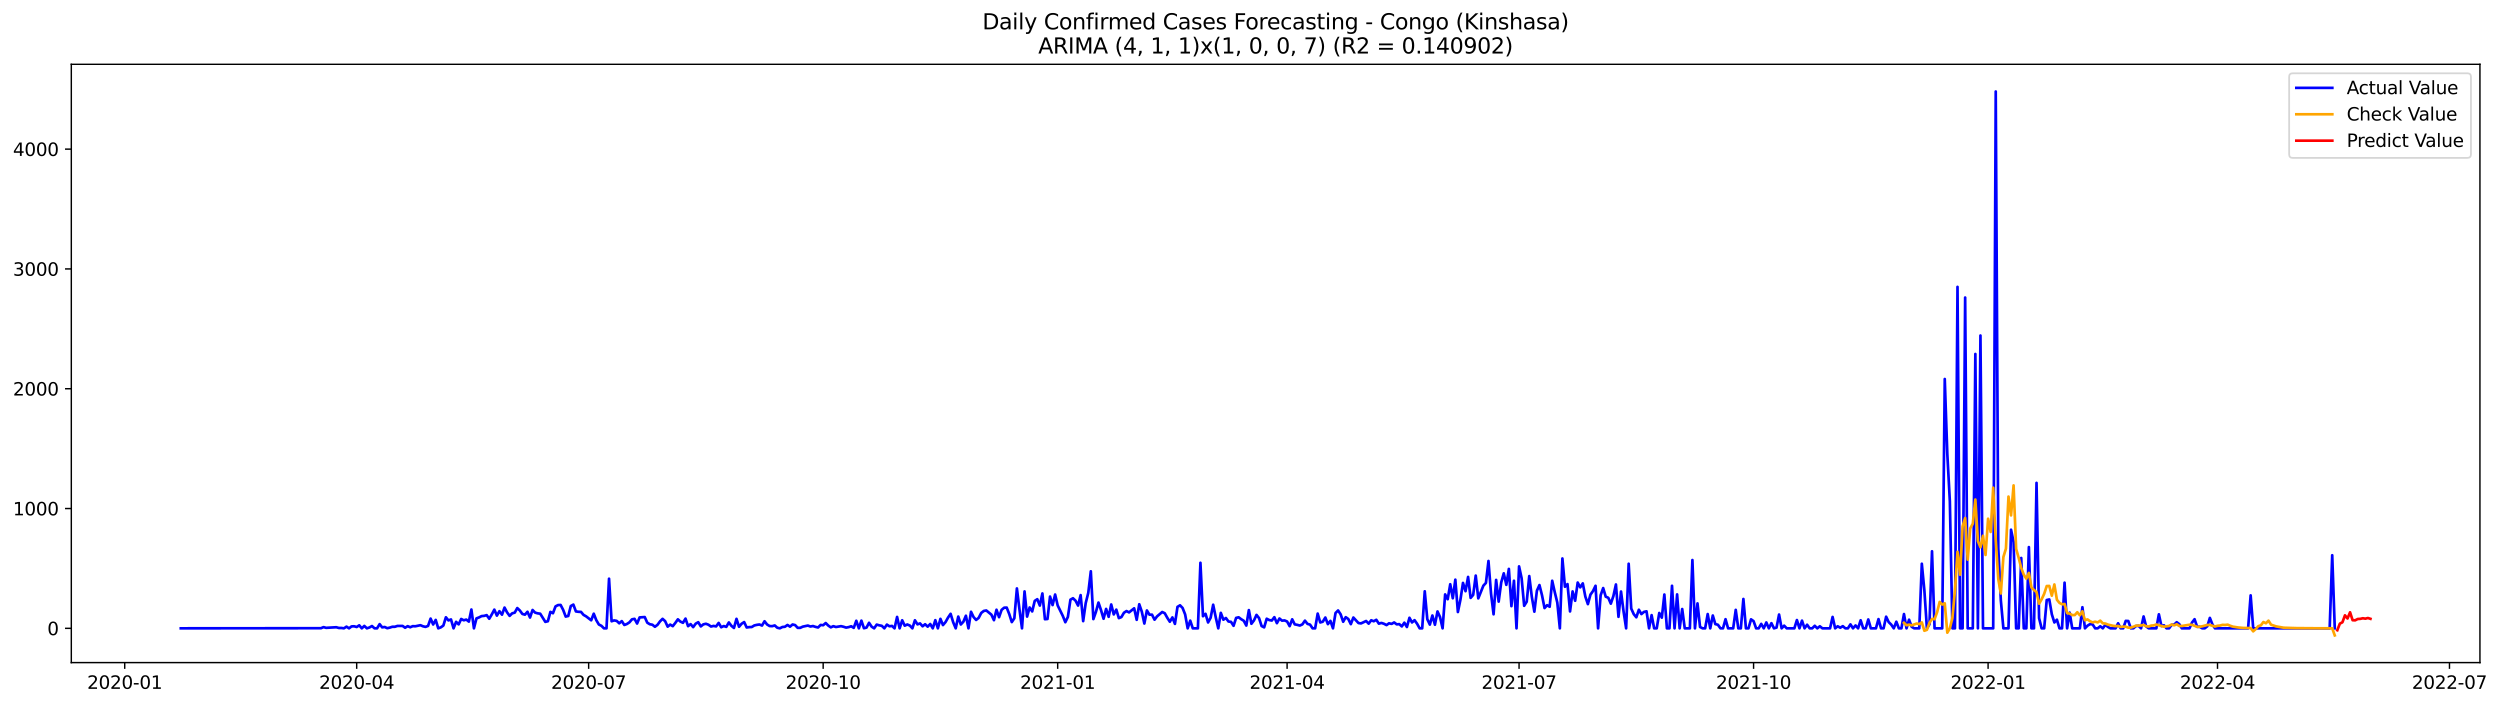 <?xml version="1.0" encoding="utf-8" standalone="no"?>
<!DOCTYPE svg PUBLIC "-//W3C//DTD SVG 1.1//EN"
  "http://www.w3.org/Graphics/SVG/1.1/DTD/svg11.dtd">
<svg xmlns:xlink="http://www.w3.org/1999/xlink" width="1390.005pt" height="392.274pt" viewBox="0 0 1390.005 392.274" xmlns="http://www.w3.org/2000/svg" version="1.1">
 <defs>
  <style type="text/css">*{stroke-linejoin: round; stroke-linecap: butt}</style>
 </defs>
 <g id="figure_1">
  <g id="patch_1">
   <path d="M 0 392.274 
L 1390.005 392.274 
L 1390.005 0 
L 0 0 
z
" style="fill: #ffffff"/>
  </g>
  <g id="axes_1">
   <g id="patch_2">
    <path d="M 39.65 368.396 
L 1378.85 368.396 
L 1378.85 35.755 
L 39.65 35.755 
z
" style="fill: #ffffff"/>
   </g>
   <g id="matplotlib.axis_1">
    <g id="xtick_1">
     <g id="line2d_1">
      <defs>
       <path id="m634189ff96" d="M 0 0 
L 0 3.5 
" style="stroke: #000000; stroke-width: 0.8"/>
      </defs>
      <g>
       <use xlink:href="#m634189ff96" x="69.342" y="368.396" style="stroke: #000000; stroke-width: 0.8"/>
      </g>
     </g>
     <g id="text_1">
      <!-- 2020-01 -->
      <g transform="translate(48.451 382.994)scale(0.1 -0.1)">
       <defs>
        <path id="DejaVuSans-32" d="M 1228 531 
L 3431 531 
L 3431 0 
L 469 0 
L 469 531 
Q 828 903 1448 1529 
Q 2069 2156 2228 2338 
Q 2531 2678 2651 2914 
Q 2772 3150 2772 3378 
Q 2772 3750 2511 3984 
Q 2250 4219 1831 4219 
Q 1534 4219 1204 4116 
Q 875 4013 500 3803 
L 500 4441 
Q 881 4594 1212 4672 
Q 1544 4750 1819 4750 
Q 2544 4750 2975 4387 
Q 3406 4025 3406 3419 
Q 3406 3131 3298 2873 
Q 3191 2616 2906 2266 
Q 2828 2175 2409 1742 
Q 1991 1309 1228 531 
z
" transform="scale(0.016)"/>
        <path id="DejaVuSans-30" d="M 2034 4250 
Q 1547 4250 1301 3770 
Q 1056 3291 1056 2328 
Q 1056 1369 1301 889 
Q 1547 409 2034 409 
Q 2525 409 2770 889 
Q 3016 1369 3016 2328 
Q 3016 3291 2770 3770 
Q 2525 4250 2034 4250 
z
M 2034 4750 
Q 2819 4750 3233 4129 
Q 3647 3509 3647 2328 
Q 3647 1150 3233 529 
Q 2819 -91 2034 -91 
Q 1250 -91 836 529 
Q 422 1150 422 2328 
Q 422 3509 836 4129 
Q 1250 4750 2034 4750 
z
" transform="scale(0.016)"/>
        <path id="DejaVuSans-2d" d="M 313 2009 
L 1997 2009 
L 1997 1497 
L 313 1497 
L 313 2009 
z
" transform="scale(0.016)"/>
        <path id="DejaVuSans-31" d="M 794 531 
L 1825 531 
L 1825 4091 
L 703 3866 
L 703 4441 
L 1819 4666 
L 2450 4666 
L 2450 531 
L 3481 531 
L 3481 0 
L 794 0 
L 794 531 
z
" transform="scale(0.016)"/>
       </defs>
       <use xlink:href="#DejaVuSans-32"/>
       <use xlink:href="#DejaVuSans-30" x="63.623"/>
       <use xlink:href="#DejaVuSans-32" x="127.246"/>
       <use xlink:href="#DejaVuSans-30" x="190.869"/>
       <use xlink:href="#DejaVuSans-2d" x="254.492"/>
       <use xlink:href="#DejaVuSans-30" x="290.576"/>
       <use xlink:href="#DejaVuSans-31" x="354.199"/>
      </g>
     </g>
    </g>
    <g id="xtick_2">
     <g id="line2d_2">
      <g>
       <use xlink:href="#m634189ff96" x="198.316" y="368.396" style="stroke: #000000; stroke-width: 0.8"/>
      </g>
     </g>
     <g id="text_2">
      <!-- 2020-04 -->
      <g transform="translate(177.425 382.994)scale(0.1 -0.1)">
       <defs>
        <path id="DejaVuSans-34" d="M 2419 4116 
L 825 1625 
L 2419 1625 
L 2419 4116 
z
M 2253 4666 
L 3047 4666 
L 3047 1625 
L 3713 1625 
L 3713 1100 
L 3047 1100 
L 3047 0 
L 2419 0 
L 2419 1100 
L 313 1100 
L 313 1709 
L 2253 4666 
z
" transform="scale(0.016)"/>
       </defs>
       <use xlink:href="#DejaVuSans-32"/>
       <use xlink:href="#DejaVuSans-30" x="63.623"/>
       <use xlink:href="#DejaVuSans-32" x="127.246"/>
       <use xlink:href="#DejaVuSans-30" x="190.869"/>
       <use xlink:href="#DejaVuSans-2d" x="254.492"/>
       <use xlink:href="#DejaVuSans-30" x="290.576"/>
       <use xlink:href="#DejaVuSans-34" x="354.199"/>
      </g>
     </g>
    </g>
    <g id="xtick_3">
     <g id="line2d_3">
      <g>
       <use xlink:href="#m634189ff96" x="327.29" y="368.396" style="stroke: #000000; stroke-width: 0.8"/>
      </g>
     </g>
     <g id="text_3">
      <!-- 2020-07 -->
      <g transform="translate(306.398 382.994)scale(0.1 -0.1)">
       <defs>
        <path id="DejaVuSans-37" d="M 525 4666 
L 3525 4666 
L 3525 4397 
L 1831 0 
L 1172 0 
L 2766 4134 
L 525 4134 
L 525 4666 
z
" transform="scale(0.016)"/>
       </defs>
       <use xlink:href="#DejaVuSans-32"/>
       <use xlink:href="#DejaVuSans-30" x="63.623"/>
       <use xlink:href="#DejaVuSans-32" x="127.246"/>
       <use xlink:href="#DejaVuSans-30" x="190.869"/>
       <use xlink:href="#DejaVuSans-2d" x="254.492"/>
       <use xlink:href="#DejaVuSans-30" x="290.576"/>
       <use xlink:href="#DejaVuSans-37" x="354.199"/>
      </g>
     </g>
    </g>
    <g id="xtick_4">
     <g id="line2d_4">
      <g>
       <use xlink:href="#m634189ff96" x="457.681" y="368.396" style="stroke: #000000; stroke-width: 0.8"/>
      </g>
     </g>
     <g id="text_4">
      <!-- 2020-10 -->
      <g transform="translate(436.789 382.994)scale(0.1 -0.1)">
       <use xlink:href="#DejaVuSans-32"/>
       <use xlink:href="#DejaVuSans-30" x="63.623"/>
       <use xlink:href="#DejaVuSans-32" x="127.246"/>
       <use xlink:href="#DejaVuSans-30" x="190.869"/>
       <use xlink:href="#DejaVuSans-2d" x="254.492"/>
       <use xlink:href="#DejaVuSans-31" x="290.576"/>
       <use xlink:href="#DejaVuSans-30" x="354.199"/>
      </g>
     </g>
    </g>
    <g id="xtick_5">
     <g id="line2d_5">
      <g>
       <use xlink:href="#m634189ff96" x="588.071" y="368.396" style="stroke: #000000; stroke-width: 0.8"/>
      </g>
     </g>
     <g id="text_5">
      <!-- 2021-01 -->
      <g transform="translate(567.18 382.994)scale(0.1 -0.1)">
       <use xlink:href="#DejaVuSans-32"/>
       <use xlink:href="#DejaVuSans-30" x="63.623"/>
       <use xlink:href="#DejaVuSans-32" x="127.246"/>
       <use xlink:href="#DejaVuSans-31" x="190.869"/>
       <use xlink:href="#DejaVuSans-2d" x="254.492"/>
       <use xlink:href="#DejaVuSans-30" x="290.576"/>
       <use xlink:href="#DejaVuSans-31" x="354.199"/>
      </g>
     </g>
    </g>
    <g id="xtick_6">
     <g id="line2d_6">
      <g>
       <use xlink:href="#m634189ff96" x="715.628" y="368.396" style="stroke: #000000; stroke-width: 0.8"/>
      </g>
     </g>
     <g id="text_6">
      <!-- 2021-04 -->
      <g transform="translate(694.736 382.994)scale(0.1 -0.1)">
       <use xlink:href="#DejaVuSans-32"/>
       <use xlink:href="#DejaVuSans-30" x="63.623"/>
       <use xlink:href="#DejaVuSans-32" x="127.246"/>
       <use xlink:href="#DejaVuSans-31" x="190.869"/>
       <use xlink:href="#DejaVuSans-2d" x="254.492"/>
       <use xlink:href="#DejaVuSans-30" x="290.576"/>
       <use xlink:href="#DejaVuSans-34" x="354.199"/>
      </g>
     </g>
    </g>
    <g id="xtick_7">
     <g id="line2d_7">
      <g>
       <use xlink:href="#m634189ff96" x="844.601" y="368.396" style="stroke: #000000; stroke-width: 0.8"/>
      </g>
     </g>
     <g id="text_7">
      <!-- 2021-07 -->
      <g transform="translate(823.71 382.994)scale(0.1 -0.1)">
       <use xlink:href="#DejaVuSans-32"/>
       <use xlink:href="#DejaVuSans-30" x="63.623"/>
       <use xlink:href="#DejaVuSans-32" x="127.246"/>
       <use xlink:href="#DejaVuSans-31" x="190.869"/>
       <use xlink:href="#DejaVuSans-2d" x="254.492"/>
       <use xlink:href="#DejaVuSans-30" x="290.576"/>
       <use xlink:href="#DejaVuSans-37" x="354.199"/>
      </g>
     </g>
    </g>
    <g id="xtick_8">
     <g id="line2d_8">
      <g>
       <use xlink:href="#m634189ff96" x="974.992" y="368.396" style="stroke: #000000; stroke-width: 0.8"/>
      </g>
     </g>
     <g id="text_8">
      <!-- 2021-10 -->
      <g transform="translate(954.101 382.994)scale(0.1 -0.1)">
       <use xlink:href="#DejaVuSans-32"/>
       <use xlink:href="#DejaVuSans-30" x="63.623"/>
       <use xlink:href="#DejaVuSans-32" x="127.246"/>
       <use xlink:href="#DejaVuSans-31" x="190.869"/>
       <use xlink:href="#DejaVuSans-2d" x="254.492"/>
       <use xlink:href="#DejaVuSans-31" x="290.576"/>
       <use xlink:href="#DejaVuSans-30" x="354.199"/>
      </g>
     </g>
    </g>
    <g id="xtick_9">
     <g id="line2d_9">
      <g>
       <use xlink:href="#m634189ff96" x="1105.383" y="368.396" style="stroke: #000000; stroke-width: 0.8"/>
      </g>
     </g>
     <g id="text_9">
      <!-- 2022-01 -->
      <g transform="translate(1084.492 382.994)scale(0.1 -0.1)">
       <use xlink:href="#DejaVuSans-32"/>
       <use xlink:href="#DejaVuSans-30" x="63.623"/>
       <use xlink:href="#DejaVuSans-32" x="127.246"/>
       <use xlink:href="#DejaVuSans-32" x="190.869"/>
       <use xlink:href="#DejaVuSans-2d" x="254.492"/>
       <use xlink:href="#DejaVuSans-30" x="290.576"/>
       <use xlink:href="#DejaVuSans-31" x="354.199"/>
      </g>
     </g>
    </g>
    <g id="xtick_10">
     <g id="line2d_10">
      <g>
       <use xlink:href="#m634189ff96" x="1232.94" y="368.396" style="stroke: #000000; stroke-width: 0.8"/>
      </g>
     </g>
     <g id="text_10">
      <!-- 2022-04 -->
      <g transform="translate(1212.048 382.994)scale(0.1 -0.1)">
       <use xlink:href="#DejaVuSans-32"/>
       <use xlink:href="#DejaVuSans-30" x="63.623"/>
       <use xlink:href="#DejaVuSans-32" x="127.246"/>
       <use xlink:href="#DejaVuSans-32" x="190.869"/>
       <use xlink:href="#DejaVuSans-2d" x="254.492"/>
       <use xlink:href="#DejaVuSans-30" x="290.576"/>
       <use xlink:href="#DejaVuSans-34" x="354.199"/>
      </g>
     </g>
    </g>
    <g id="xtick_11">
     <g id="line2d_11">
      <g>
       <use xlink:href="#m634189ff96" x="1361.913" y="368.396" style="stroke: #000000; stroke-width: 0.8"/>
      </g>
     </g>
     <g id="text_11">
      <!-- 2022-07 -->
      <g transform="translate(1341.022 382.994)scale(0.1 -0.1)">
       <use xlink:href="#DejaVuSans-32"/>
       <use xlink:href="#DejaVuSans-30" x="63.623"/>
       <use xlink:href="#DejaVuSans-32" x="127.246"/>
       <use xlink:href="#DejaVuSans-32" x="190.869"/>
       <use xlink:href="#DejaVuSans-2d" x="254.492"/>
       <use xlink:href="#DejaVuSans-30" x="290.576"/>
       <use xlink:href="#DejaVuSans-37" x="354.199"/>
      </g>
     </g>
    </g>
   </g>
   <g id="matplotlib.axis_2">
    <g id="ytick_1">
     <g id="line2d_12">
      <defs>
       <path id="md76c07b163" d="M 0 0 
L -3.5 0 
" style="stroke: #000000; stroke-width: 0.8"/>
      </defs>
      <g>
       <use xlink:href="#md76c07b163" x="39.65" y="349.347" style="stroke: #000000; stroke-width: 0.8"/>
      </g>
     </g>
     <g id="text_12">
      <!-- 0 -->
      <g transform="translate(26.288 353.147)scale(0.1 -0.1)">
       <use xlink:href="#DejaVuSans-30"/>
      </g>
     </g>
    </g>
    <g id="ytick_2">
     <g id="line2d_13">
      <g>
       <use xlink:href="#md76c07b163" x="39.65" y="282.739" style="stroke: #000000; stroke-width: 0.8"/>
      </g>
     </g>
     <g id="text_13">
      <!-- 1000 -->
      <g transform="translate(7.2 286.538)scale(0.1 -0.1)">
       <use xlink:href="#DejaVuSans-31"/>
       <use xlink:href="#DejaVuSans-30" x="63.623"/>
       <use xlink:href="#DejaVuSans-30" x="127.246"/>
       <use xlink:href="#DejaVuSans-30" x="190.869"/>
      </g>
     </g>
    </g>
    <g id="ytick_3">
     <g id="line2d_14">
      <g>
       <use xlink:href="#md76c07b163" x="39.65" y="216.131" style="stroke: #000000; stroke-width: 0.8"/>
      </g>
     </g>
     <g id="text_14">
      <!-- 2000 -->
      <g transform="translate(7.2 219.93)scale(0.1 -0.1)">
       <use xlink:href="#DejaVuSans-32"/>
       <use xlink:href="#DejaVuSans-30" x="63.623"/>
       <use xlink:href="#DejaVuSans-30" x="127.246"/>
       <use xlink:href="#DejaVuSans-30" x="190.869"/>
      </g>
     </g>
    </g>
    <g id="ytick_4">
     <g id="line2d_15">
      <g>
       <use xlink:href="#md76c07b163" x="39.65" y="149.522" style="stroke: #000000; stroke-width: 0.8"/>
      </g>
     </g>
     <g id="text_15">
      <!-- 3000 -->
      <g transform="translate(7.2 153.322)scale(0.1 -0.1)">
       <defs>
        <path id="DejaVuSans-33" d="M 2597 2516 
Q 3050 2419 3304 2112 
Q 3559 1806 3559 1356 
Q 3559 666 3084 287 
Q 2609 -91 1734 -91 
Q 1441 -91 1130 -33 
Q 819 25 488 141 
L 488 750 
Q 750 597 1062 519 
Q 1375 441 1716 441 
Q 2309 441 2620 675 
Q 2931 909 2931 1356 
Q 2931 1769 2642 2001 
Q 2353 2234 1838 2234 
L 1294 2234 
L 1294 2753 
L 1863 2753 
Q 2328 2753 2575 2939 
Q 2822 3125 2822 3475 
Q 2822 3834 2567 4026 
Q 2313 4219 1838 4219 
Q 1578 4219 1281 4162 
Q 984 4106 628 3988 
L 628 4550 
Q 988 4650 1302 4700 
Q 1616 4750 1894 4750 
Q 2613 4750 3031 4423 
Q 3450 4097 3450 3541 
Q 3450 3153 3228 2886 
Q 3006 2619 2597 2516 
z
" transform="scale(0.016)"/>
       </defs>
       <use xlink:href="#DejaVuSans-33"/>
       <use xlink:href="#DejaVuSans-30" x="63.623"/>
       <use xlink:href="#DejaVuSans-30" x="127.246"/>
       <use xlink:href="#DejaVuSans-30" x="190.869"/>
      </g>
     </g>
    </g>
    <g id="ytick_5">
     <g id="line2d_16">
      <g>
       <use xlink:href="#md76c07b163" x="39.65" y="82.914" style="stroke: #000000; stroke-width: 0.8"/>
      </g>
     </g>
     <g id="text_16">
      <!-- 4000 -->
      <g transform="translate(7.2 86.713)scale(0.1 -0.1)">
       <use xlink:href="#DejaVuSans-34"/>
       <use xlink:href="#DejaVuSans-30" x="63.623"/>
       <use xlink:href="#DejaVuSans-30" x="127.246"/>
       <use xlink:href="#DejaVuSans-30" x="190.869"/>
      </g>
     </g>
    </g>
   </g>
   <g id="line2d_17">
    <path d="M 100.523 349.347 
L 178.474 349.281 
L 179.891 348.681 
L 181.308 349.081 
L 186.978 348.748 
L 188.395 349.148 
L 189.812 349.148 
L 191.229 349.347 
L 192.647 348.415 
L 194.064 349.347 
L 195.481 348.282 
L 196.899 348.215 
L 198.316 348.615 
L 199.733 347.682 
L 201.151 349.347 
L 202.568 348.015 
L 203.985 349.347 
L 205.402 348.881 
L 206.82 348.082 
L 208.237 349.347 
L 209.654 349.347 
L 211.072 347.016 
L 212.489 348.814 
L 213.906 348.615 
L 215.323 349.281 
L 216.741 348.948 
L 218.158 348.481 
L 219.575 348.481 
L 220.993 348.015 
L 223.827 348.015 
L 225.244 349.014 
L 226.662 348.148 
L 228.079 348.748 
L 229.496 348.148 
L 230.914 348.215 
L 233.748 347.616 
L 235.166 348.215 
L 236.583 348.548 
L 238 348.015 
L 239.417 343.952 
L 240.835 347.216 
L 242.252 344.685 
L 243.669 349.347 
L 245.087 348.814 
L 246.504 347.815 
L 247.921 343.219 
L 249.338 344.951 
L 250.756 344.418 
L 252.173 349.347 
L 253.59 345.75 
L 255.008 347.149 
L 256.425 344.152 
L 257.842 344.885 
L 259.26 344.485 
L 260.677 345.617 
L 262.094 338.89 
L 263.511 349.347 
L 264.929 343.819 
L 266.346 343.286 
L 267.763 342.553 
L 269.181 342.42 
L 270.598 342.02 
L 272.015 344.019 
L 273.432 341.621 
L 274.85 338.956 
L 276.267 342.287 
L 277.684 339.822 
L 279.102 341.754 
L 280.519 337.824 
L 281.936 340.488 
L 283.354 342.42 
L 284.771 341.021 
L 286.188 340.622 
L 287.605 338.091 
L 289.023 339.423 
L 290.44 341.354 
L 291.857 341.754 
L 293.275 340.155 
L 294.692 343.353 
L 296.109 339.156 
L 297.526 340.622 
L 298.944 341.021 
L 300.361 341.221 
L 303.196 345.75 
L 304.613 345.417 
L 306.03 340.222 
L 307.447 340.955 
L 308.865 337.158 
L 310.282 336.425 
L 311.699 336.359 
L 313.117 339.09 
L 314.534 342.82 
L 315.951 342.487 
L 317.369 336.958 
L 318.786 336.159 
L 320.203 339.956 
L 321.62 340.155 
L 323.038 340.222 
L 324.455 341.887 
L 325.872 342.687 
L 328.707 344.885 
L 330.124 341.221 
L 331.541 344.818 
L 332.959 347.216 
L 334.376 347.949 
L 335.793 349.347 
L 337.211 349.347 
L 338.628 321.772 
L 340.045 345.417 
L 341.463 344.951 
L 342.88 345.218 
L 344.297 346.55 
L 345.714 345.351 
L 347.132 347.482 
L 348.549 346.949 
L 349.966 346.017 
L 351.384 344.352 
L 352.801 344.085 
L 354.218 346.683 
L 355.635 343.286 
L 358.47 343.086 
L 359.887 346.217 
L 361.305 347.083 
L 362.722 347.349 
L 364.139 348.481 
L 365.556 347.416 
L 366.974 345.484 
L 368.391 344.085 
L 369.808 345.351 
L 371.226 348.415 
L 372.643 347.282 
L 374.06 348.148 
L 375.478 346.35 
L 376.895 344.352 
L 378.312 345.617 
L 379.729 346.283 
L 381.147 343.952 
L 382.564 348.148 
L 383.981 347.016 
L 385.399 348.681 
L 386.816 346.75 
L 388.233 345.95 
L 389.65 348.282 
L 391.068 347.149 
L 392.485 346.816 
L 393.902 347.349 
L 395.32 348.348 
L 396.737 348.015 
L 398.154 348.282 
L 399.572 346.35 
L 400.989 348.748 
L 402.406 348.082 
L 403.823 348.548 
L 405.241 346.084 
L 406.658 347.949 
L 408.075 349.148 
L 409.493 344.085 
L 410.91 348.481 
L 412.327 346.816 
L 413.744 345.884 
L 415.162 348.881 
L 416.579 348.681 
L 417.996 348.615 
L 419.414 347.749 
L 420.831 347.416 
L 422.248 347.216 
L 423.665 347.815 
L 425.083 345.417 
L 426.5 347.216 
L 427.917 348.082 
L 429.335 348.148 
L 430.752 347.749 
L 432.169 349.014 
L 433.587 349.347 
L 435.004 348.615 
L 436.421 348.481 
L 437.838 347.482 
L 439.256 348.415 
L 440.673 347.216 
L 442.09 347.549 
L 443.508 349.081 
L 444.925 349.081 
L 446.342 348.415 
L 449.177 347.815 
L 450.594 348.348 
L 452.011 348.082 
L 453.429 348.548 
L 454.846 348.881 
L 456.263 347.482 
L 457.681 347.616 
L 459.098 346.417 
L 460.515 347.815 
L 461.932 348.814 
L 463.35 348.148 
L 464.767 348.615 
L 467.602 348.148 
L 469.019 348.481 
L 470.436 348.948 
L 471.853 348.681 
L 473.271 348.215 
L 474.688 349.081 
L 476.105 345.151 
L 477.523 349.347 
L 478.94 345.084 
L 480.357 349.281 
L 481.774 348.948 
L 483.192 346.283 
L 484.609 348.415 
L 486.026 349.347 
L 487.444 347.282 
L 488.861 347.682 
L 490.278 347.949 
L 491.696 349.347 
L 493.113 347.282 
L 494.53 348.215 
L 495.947 348.015 
L 497.365 349.347 
L 498.782 343.02 
L 500.199 349.347 
L 501.617 344.885 
L 503.034 347.882 
L 504.451 347.216 
L 505.868 347.815 
L 507.286 349.347 
L 508.703 344.885 
L 510.12 347.149 
L 511.538 346.616 
L 512.955 348.215 
L 514.372 347.083 
L 515.79 348.415 
L 517.207 346.949 
L 518.624 349.347 
L 520.041 344.818 
L 521.459 349.347 
L 522.876 344.085 
L 524.293 347.549 
L 525.711 345.884 
L 527.128 343.353 
L 528.545 341.288 
L 529.962 345.95 
L 531.38 349.347 
L 532.797 342.82 
L 534.214 347.216 
L 535.632 345.684 
L 537.049 342.353 
L 538.466 349.347 
L 539.884 340.155 
L 541.301 343.086 
L 542.718 344.685 
L 544.135 343.552 
L 545.553 340.821 
L 546.97 339.689 
L 548.387 339.423 
L 551.222 341.754 
L 552.639 344.818 
L 554.056 339.023 
L 555.474 343.153 
L 556.891 339.09 
L 558.308 337.891 
L 559.726 337.824 
L 561.143 341.421 
L 562.56 345.884 
L 563.977 343.752 
L 565.395 327.167 
L 566.812 338.757 
L 568.229 349.347 
L 569.647 328.832 
L 571.064 342.82 
L 572.481 337.758 
L 573.899 339.956 
L 575.316 334.094 
L 576.733 333.162 
L 578.15 336.692 
L 579.568 329.964 
L 580.985 344.285 
L 582.402 344.152 
L 583.82 331.696 
L 585.237 336.425 
L 586.654 330.564 
L 588.071 336.625 
L 590.906 342.42 
L 592.323 345.95 
L 593.741 343.02 
L 595.158 333.428 
L 596.575 332.629 
L 597.993 333.961 
L 599.41 336.692 
L 600.827 330.897 
L 602.244 345.351 
L 603.662 335.293 
L 605.079 329.631 
L 606.496 317.642 
L 607.914 344.219 
L 609.331 340.222 
L 610.748 335.027 
L 612.165 339.223 
L 613.583 344.019 
L 615 338.557 
L 616.417 342.953 
L 617.835 336.092 
L 619.252 341.621 
L 620.669 338.956 
L 622.086 343.686 
L 623.504 343.086 
L 624.921 340.688 
L 626.338 339.756 
L 627.756 340.488 
L 630.59 338.224 
L 632.008 344.618 
L 633.425 335.959 
L 634.842 340.089 
L 636.259 346.683 
L 637.677 339.423 
L 639.094 341.754 
L 640.511 341.754 
L 641.929 344.552 
L 643.346 342.687 
L 646.18 340.289 
L 647.598 340.955 
L 649.015 343.486 
L 650.432 345.684 
L 651.85 343.286 
L 653.267 346.883 
L 654.684 337.424 
L 656.102 336.559 
L 657.519 338.024 
L 658.936 341.621 
L 660.353 349.347 
L 661.771 345.084 
L 663.188 349.347 
L 666.023 349.347 
L 667.44 312.913 
L 668.857 342.62 
L 670.274 341.288 
L 671.692 346.084 
L 673.109 343.486 
L 674.526 336.226 
L 675.944 343.153 
L 677.361 349.347 
L 678.778 340.755 
L 680.195 344.552 
L 681.613 343.619 
L 683.03 345.551 
L 684.447 345.75 
L 685.865 347.949 
L 687.282 343.552 
L 688.699 343.219 
L 690.117 344.285 
L 691.534 345.151 
L 692.951 347.815 
L 694.368 339.223 
L 695.786 346.816 
L 697.203 344.951 
L 698.62 341.887 
L 700.038 343.686 
L 701.455 348.082 
L 702.872 348.814 
L 704.289 344.019 
L 705.707 344.751 
L 707.124 345.018 
L 708.541 343.153 
L 709.959 346.483 
L 711.376 343.885 
L 712.793 345.084 
L 714.211 344.951 
L 715.628 345.551 
L 717.045 348.148 
L 718.462 344.352 
L 719.88 347.149 
L 721.297 347.416 
L 722.714 347.815 
L 724.132 347.149 
L 725.549 345.084 
L 726.966 346.883 
L 728.383 347.282 
L 729.801 349.347 
L 731.218 349.347 
L 732.635 341.155 
L 734.053 346.084 
L 735.47 345.684 
L 736.887 343.353 
L 738.305 347.016 
L 739.722 345.218 
L 741.139 349.347 
L 742.556 340.821 
L 743.974 339.423 
L 745.391 341.554 
L 746.808 345.684 
L 748.226 343.153 
L 749.643 344.152 
L 751.06 347.016 
L 752.477 343.353 
L 755.312 346.417 
L 756.729 346.616 
L 759.564 345.284 
L 760.981 346.75 
L 762.398 344.885 
L 763.816 345.417 
L 765.233 344.618 
L 766.65 346.75 
L 768.068 346.35 
L 769.485 346.816 
L 770.902 347.549 
L 772.32 346.55 
L 773.737 346.883 
L 775.154 346.084 
L 776.571 347.149 
L 777.989 347.016 
L 779.406 348.282 
L 780.823 346.217 
L 782.241 348.615 
L 783.658 343.486 
L 785.075 346.084 
L 786.492 344.818 
L 787.91 346.816 
L 789.327 349.347 
L 790.744 349.347 
L 792.162 328.765 
L 793.579 344.285 
L 794.996 347.282 
L 796.414 342.22 
L 797.831 347.349 
L 799.248 339.956 
L 800.665 343.086 
L 802.083 349.347 
L 803.5 330.497 
L 804.917 333.162 
L 806.335 324.835 
L 807.752 332.629 
L 809.169 322.304 
L 810.586 340.289 
L 812.004 333.428 
L 813.421 324.103 
L 814.838 328.699 
L 816.256 320.772 
L 817.673 332.429 
L 819.09 330.764 
L 820.507 320.04 
L 821.925 332.695 
L 824.759 325.635 
L 826.177 324.103 
L 827.594 311.913 
L 829.011 330.031 
L 830.429 341.554 
L 831.846 322.438 
L 833.263 334.494 
L 834.68 323.836 
L 836.098 318.774 
L 837.515 325.169 
L 838.932 316.31 
L 840.35 337.025 
L 841.767 322.904 
L 843.184 349.347 
L 844.601 314.911 
L 846.019 321.505 
L 847.436 336.825 
L 848.853 334.56 
L 850.271 320.306 
L 851.688 331.829 
L 853.105 340.089 
L 854.523 328.432 
L 855.94 325.302 
L 857.357 330.963 
L 858.774 338.091 
L 860.192 336.492 
L 861.609 337.358 
L 863.026 322.904 
L 864.444 329.232 
L 865.861 335.027 
L 867.278 349.347 
L 868.695 310.515 
L 870.113 326.234 
L 871.53 324.769 
L 872.947 339.956 
L 874.365 328.832 
L 875.782 334.027 
L 877.199 323.903 
L 878.616 326.567 
L 880.034 324.369 
L 881.451 331.696 
L 882.868 335.892 
L 884.286 330.63 
L 885.703 328.632 
L 887.12 325.701 
L 888.538 349.347 
L 889.955 330.963 
L 891.372 326.967 
L 892.789 331.763 
L 894.207 332.362 
L 895.624 335.626 
L 897.041 331.43 
L 898.459 324.969 
L 899.876 342.953 
L 901.293 328.899 
L 902.71 340.022 
L 904.128 349.347 
L 905.545 313.445 
L 906.962 338.357 
L 908.38 341.488 
L 909.797 343.219 
L 911.214 339.023 
L 912.632 341.421 
L 914.049 340.222 
L 915.466 339.889 
L 916.883 349.347 
L 918.301 342.02 
L 919.718 349.347 
L 921.135 349.347 
L 922.553 340.821 
L 923.97 343.419 
L 925.387 330.564 
L 926.804 349.347 
L 928.222 349.347 
L 929.639 325.701 
L 931.056 349.347 
L 932.474 330.497 
L 933.891 349.347 
L 935.308 338.623 
L 936.726 349.347 
L 939.56 349.347 
L 940.977 311.381 
L 942.395 349.347 
L 943.812 335.493 
L 945.229 348.615 
L 946.647 349.347 
L 948.064 349.347 
L 949.481 341.421 
L 950.898 349.347 
L 952.316 342.22 
L 953.733 347.016 
L 955.15 347.349 
L 956.568 349.347 
L 957.985 349.347 
L 959.402 344.285 
L 960.819 349.347 
L 963.654 349.347 
L 965.071 339.09 
L 966.489 349.347 
L 967.906 349.347 
L 969.323 333.028 
L 970.741 349.347 
L 972.158 349.347 
L 973.575 344.352 
L 974.992 345.351 
L 976.41 349.347 
L 977.827 349.347 
L 979.244 346.883 
L 980.662 349.347 
L 982.079 346.084 
L 983.496 349.347 
L 984.913 346.483 
L 986.331 349.347 
L 987.748 348.948 
L 989.165 341.687 
L 990.583 349.347 
L 992 347.882 
L 993.417 349.347 
L 997.669 349.347 
L 999.086 344.751 
L 1000.504 349.347 
L 1001.921 345.084 
L 1003.338 349.347 
L 1004.756 347.349 
L 1006.173 349.347 
L 1007.59 349.347 
L 1009.007 347.949 
L 1010.425 349.347 
L 1011.842 348.215 
L 1013.259 349.347 
L 1017.511 349.347 
L 1018.928 343.02 
L 1020.346 349.347 
L 1021.763 348.215 
L 1023.18 349.014 
L 1024.598 348.148 
L 1026.015 349.347 
L 1027.432 349.347 
L 1028.85 347.149 
L 1030.267 349.347 
L 1031.684 347.749 
L 1033.101 349.347 
L 1034.519 344.885 
L 1035.936 349.347 
L 1037.353 349.347 
L 1038.771 344.418 
L 1040.188 349.347 
L 1043.022 349.347 
L 1044.44 344.219 
L 1045.857 349.347 
L 1047.274 349.347 
L 1048.692 342.886 
L 1050.109 345.884 
L 1051.526 347.282 
L 1052.944 349.347 
L 1054.361 345.684 
L 1055.778 349.347 
L 1057.195 349.347 
L 1058.613 341.421 
L 1060.03 349.347 
L 1061.447 344.552 
L 1062.865 348.481 
L 1064.282 349.347 
L 1067.116 349.347 
L 1068.534 313.445 
L 1069.951 328.233 
L 1071.368 349.347 
L 1072.786 347.149 
L 1074.203 306.518 
L 1075.62 349.347 
L 1079.872 349.347 
L 1081.289 210.735 
L 1082.707 252.366 
L 1084.124 278.743 
L 1085.541 349.347 
L 1086.959 349.347 
L 1088.376 159.514 
L 1089.793 349.347 
L 1091.21 349.347 
L 1092.628 165.442 
L 1094.045 349.347 
L 1096.88 349.347 
L 1098.297 196.814 
L 1099.714 349.347 
L 1101.131 186.557 
L 1102.549 349.347 
L 1108.218 349.347 
L 1109.635 50.876 
L 1111.053 304.853 
L 1112.47 333.828 
L 1113.887 349.347 
L 1116.722 349.347 
L 1118.139 294.529 
L 1119.556 301.323 
L 1120.974 349.347 
L 1122.391 349.347 
L 1123.808 310.248 
L 1125.225 349.347 
L 1126.643 349.347 
L 1128.06 304.187 
L 1129.477 349.347 
L 1130.895 349.347 
L 1132.312 268.485 
L 1133.729 343.686 
L 1135.146 349.347 
L 1136.564 349.347 
L 1137.981 333.628 
L 1139.398 333.295 
L 1140.816 341.554 
L 1142.233 346.084 
L 1143.65 344.552 
L 1145.068 349.347 
L 1146.485 349.347 
L 1147.902 323.97 
L 1149.319 349.347 
L 1150.737 340.622 
L 1152.154 349.347 
L 1156.406 349.347 
L 1157.823 337.624 
L 1159.24 349.347 
L 1160.658 347.882 
L 1162.075 347.016 
L 1163.492 347.149 
L 1164.91 349.347 
L 1166.327 349.347 
L 1167.744 348.215 
L 1169.162 349.347 
L 1170.579 347.416 
L 1171.996 348.548 
L 1173.413 349.347 
L 1176.248 349.347 
L 1177.665 346.55 
L 1179.083 349.347 
L 1180.5 349.347 
L 1181.917 345.218 
L 1183.334 345.284 
L 1184.752 349.347 
L 1186.169 349.347 
L 1187.586 348.082 
L 1189.004 347.949 
L 1190.421 349.347 
L 1191.838 342.753 
L 1193.256 348.282 
L 1194.673 349.347 
L 1198.925 349.347 
L 1200.342 341.554 
L 1201.759 348.082 
L 1203.177 347.682 
L 1204.594 349.347 
L 1206.011 349.347 
L 1207.428 347.416 
L 1208.846 347.282 
L 1210.263 345.95 
L 1211.68 347.016 
L 1213.098 349.347 
L 1217.349 349.347 
L 1218.767 346.15 
L 1220.184 344.285 
L 1221.601 348.481 
L 1223.019 348.481 
L 1224.436 349.347 
L 1225.853 349.347 
L 1227.271 348.215 
L 1228.688 343.552 
L 1230.105 347.149 
L 1231.522 349.347 
L 1249.947 349.347 
L 1251.365 331.03 
L 1252.782 349.347 
L 1295.301 349.347 
L 1296.718 308.716 
L 1298.135 349.347 
L 1298.135 349.347 
" clip-path="url(#p821b450fef)" style="fill: none; stroke: #0000ff; stroke-width: 1.5; stroke-linecap: square"/>
   </g>
   <g id="line2d_18">
    <path d="M 1058.613 346.293 
L 1060.03 347.657 
L 1061.447 347.284 
L 1062.865 347.727 
L 1065.699 346.674 
L 1067.116 347.013 
L 1068.534 346.068 
L 1069.951 350.7 
L 1071.368 350.186 
L 1072.786 346.292 
L 1074.203 344.118 
L 1075.62 344.28 
L 1077.037 340.388 
L 1078.455 334.667 
L 1079.872 336.122 
L 1081.289 335.457 
L 1082.707 351.769 
L 1084.124 349.342 
L 1085.541 343.477 
L 1086.959 328.202 
L 1088.376 306.829 
L 1089.793 319.545 
L 1091.21 292.656 
L 1092.628 288.043 
L 1094.045 311.158 
L 1095.462 293.81 
L 1096.88 291.155 
L 1098.297 277.753 
L 1099.714 300.805 
L 1101.131 304.252 
L 1102.549 297.89 
L 1103.966 308.546 
L 1105.383 288.415 
L 1106.801 295.745 
L 1108.218 271.167 
L 1109.635 300.388 
L 1111.053 322.002 
L 1112.47 329.954 
L 1113.887 309.677 
L 1115.304 305.031 
L 1116.722 276.108 
L 1118.139 286.553 
L 1119.556 269.887 
L 1120.974 305.194 
L 1122.391 310.126 
L 1123.808 315.803 
L 1125.225 319.518 
L 1126.643 321.735 
L 1128.06 318.541 
L 1129.477 326.62 
L 1130.895 328.061 
L 1132.312 329.204 
L 1133.729 335.655 
L 1135.146 333.222 
L 1136.564 330.178 
L 1137.981 325.839 
L 1139.398 325.792 
L 1140.816 331.181 
L 1142.233 324.969 
L 1143.65 333.463 
L 1145.068 335.198 
L 1146.485 335.991 
L 1147.902 335.819 
L 1149.319 340.858 
L 1150.737 341.168 
L 1152.154 341.969 
L 1153.571 341.973 
L 1154.989 340.408 
L 1156.406 342.105 
L 1157.823 339.888 
L 1159.24 344.867 
L 1160.658 344.385 
L 1162.075 345.415 
L 1163.492 346.037 
L 1164.91 345.668 
L 1166.327 346.054 
L 1167.744 345.092 
L 1169.162 346.569 
L 1170.579 346.697 
L 1171.996 347.269 
L 1174.831 347.951 
L 1176.248 348.122 
L 1177.665 348.027 
L 1179.083 348.585 
L 1180.5 348.413 
L 1181.917 348.434 
L 1183.334 348.982 
L 1184.752 348.937 
L 1186.169 348.478 
L 1187.586 347.879 
L 1190.421 347.763 
L 1191.838 347.47 
L 1193.256 348.197 
L 1194.673 348.349 
L 1196.09 347.835 
L 1197.507 347.708 
L 1198.925 347.223 
L 1201.759 348.059 
L 1203.177 348.435 
L 1206.011 348.021 
L 1207.428 347.209 
L 1208.846 347.687 
L 1210.263 347.082 
L 1211.68 348.044 
L 1213.098 348.062 
L 1217.349 347.355 
L 1218.767 347.414 
L 1220.184 347.921 
L 1221.601 348.559 
L 1223.019 348.492 
L 1224.436 348.233 
L 1227.271 347.471 
L 1228.688 347.493 
L 1231.522 348.351 
L 1232.94 347.937 
L 1234.357 347.806 
L 1235.774 347.412 
L 1237.192 347.481 
L 1238.609 347.317 
L 1240.026 347.935 
L 1241.443 348.421 
L 1244.278 348.859 
L 1247.113 349.125 
L 1251.365 349.231 
L 1252.782 351.026 
L 1254.199 349.748 
L 1255.616 348.15 
L 1257.034 347.692 
L 1258.451 345.852 
L 1259.868 346.53 
L 1261.286 345.093 
L 1262.703 347.324 
L 1265.537 348.28 
L 1269.789 349.026 
L 1276.876 349.238 
L 1289.631 349.332 
L 1296.718 349.342 
L 1298.135 353.276 
L 1298.135 353.276 
" clip-path="url(#p821b450fef)" style="fill: none; stroke: #ffa500; stroke-width: 1.5; stroke-linecap: square"/>
   </g>
   <g id="line2d_19">
    <path d="M 1299.552 350.4 
L 1300.97 346.723 
L 1302.387 346.009 
L 1303.804 342.137 
L 1305.222 343.881 
L 1306.639 340.444 
L 1308.056 344.834 
L 1309.474 344.906 
L 1310.891 344.167 
L 1312.308 344.087 
L 1313.725 343.757 
L 1315.143 343.979 
L 1316.56 343.616 
L 1317.977 344.067 
" clip-path="url(#p821b450fef)" style="fill: none; stroke: #ff0000; stroke-width: 1.5; stroke-linecap: square"/>
   </g>
   <g id="patch_3">
    <path d="M 39.65 368.396 
L 39.65 35.755 
" style="fill: none; stroke: #000000; stroke-width: 0.8; stroke-linejoin: miter; stroke-linecap: square"/>
   </g>
   <g id="patch_4">
    <path d="M 1378.85 368.396 
L 1378.85 35.755 
" style="fill: none; stroke: #000000; stroke-width: 0.8; stroke-linejoin: miter; stroke-linecap: square"/>
   </g>
   <g id="patch_5">
    <path d="M 39.65 368.396 
L 1378.85 368.396 
" style="fill: none; stroke: #000000; stroke-width: 0.8; stroke-linejoin: miter; stroke-linecap: square"/>
   </g>
   <g id="patch_6">
    <path d="M 39.65 35.755 
L 1378.85 35.755 
" style="fill: none; stroke: #000000; stroke-width: 0.8; stroke-linejoin: miter; stroke-linecap: square"/>
   </g>
   <g id="text_17">
    <!-- Daily Confirmed Cases Forecasting - Congo (Kinshasa) -->
    <g transform="translate(546.206 16.318)scale(0.12 -0.12)">
     <defs>
      <path id="DejaVuSans-44" d="M 1259 4147 
L 1259 519 
L 2022 519 
Q 2988 519 3436 956 
Q 3884 1394 3884 2338 
Q 3884 3275 3436 3711 
Q 2988 4147 2022 4147 
L 1259 4147 
z
M 628 4666 
L 1925 4666 
Q 3281 4666 3915 4102 
Q 4550 3538 4550 2338 
Q 4550 1131 3912 565 
Q 3275 0 1925 0 
L 628 0 
L 628 4666 
z
" transform="scale(0.016)"/>
      <path id="DejaVuSans-61" d="M 2194 1759 
Q 1497 1759 1228 1600 
Q 959 1441 959 1056 
Q 959 750 1161 570 
Q 1363 391 1709 391 
Q 2188 391 2477 730 
Q 2766 1069 2766 1631 
L 2766 1759 
L 2194 1759 
z
M 3341 1997 
L 3341 0 
L 2766 0 
L 2766 531 
Q 2569 213 2275 61 
Q 1981 -91 1556 -91 
Q 1019 -91 701 211 
Q 384 513 384 1019 
Q 384 1609 779 1909 
Q 1175 2209 1959 2209 
L 2766 2209 
L 2766 2266 
Q 2766 2663 2505 2880 
Q 2244 3097 1772 3097 
Q 1472 3097 1187 3025 
Q 903 2953 641 2809 
L 641 3341 
Q 956 3463 1253 3523 
Q 1550 3584 1831 3584 
Q 2591 3584 2966 3190 
Q 3341 2797 3341 1997 
z
" transform="scale(0.016)"/>
      <path id="DejaVuSans-69" d="M 603 3500 
L 1178 3500 
L 1178 0 
L 603 0 
L 603 3500 
z
M 603 4863 
L 1178 4863 
L 1178 4134 
L 603 4134 
L 603 4863 
z
" transform="scale(0.016)"/>
      <path id="DejaVuSans-6c" d="M 603 4863 
L 1178 4863 
L 1178 0 
L 603 0 
L 603 4863 
z
" transform="scale(0.016)"/>
      <path id="DejaVuSans-79" d="M 2059 -325 
Q 1816 -950 1584 -1140 
Q 1353 -1331 966 -1331 
L 506 -1331 
L 506 -850 
L 844 -850 
Q 1081 -850 1212 -737 
Q 1344 -625 1503 -206 
L 1606 56 
L 191 3500 
L 800 3500 
L 1894 763 
L 2988 3500 
L 3597 3500 
L 2059 -325 
z
" transform="scale(0.016)"/>
      <path id="DejaVuSans-20" transform="scale(0.016)"/>
      <path id="DejaVuSans-43" d="M 4122 4306 
L 4122 3641 
Q 3803 3938 3442 4084 
Q 3081 4231 2675 4231 
Q 1875 4231 1450 3742 
Q 1025 3253 1025 2328 
Q 1025 1406 1450 917 
Q 1875 428 2675 428 
Q 3081 428 3442 575 
Q 3803 722 4122 1019 
L 4122 359 
Q 3791 134 3420 21 
Q 3050 -91 2638 -91 
Q 1578 -91 968 557 
Q 359 1206 359 2328 
Q 359 3453 968 4101 
Q 1578 4750 2638 4750 
Q 3056 4750 3426 4639 
Q 3797 4528 4122 4306 
z
" transform="scale(0.016)"/>
      <path id="DejaVuSans-6f" d="M 1959 3097 
Q 1497 3097 1228 2736 
Q 959 2375 959 1747 
Q 959 1119 1226 758 
Q 1494 397 1959 397 
Q 2419 397 2687 759 
Q 2956 1122 2956 1747 
Q 2956 2369 2687 2733 
Q 2419 3097 1959 3097 
z
M 1959 3584 
Q 2709 3584 3137 3096 
Q 3566 2609 3566 1747 
Q 3566 888 3137 398 
Q 2709 -91 1959 -91 
Q 1206 -91 779 398 
Q 353 888 353 1747 
Q 353 2609 779 3096 
Q 1206 3584 1959 3584 
z
" transform="scale(0.016)"/>
      <path id="DejaVuSans-6e" d="M 3513 2113 
L 3513 0 
L 2938 0 
L 2938 2094 
Q 2938 2591 2744 2837 
Q 2550 3084 2163 3084 
Q 1697 3084 1428 2787 
Q 1159 2491 1159 1978 
L 1159 0 
L 581 0 
L 581 3500 
L 1159 3500 
L 1159 2956 
Q 1366 3272 1645 3428 
Q 1925 3584 2291 3584 
Q 2894 3584 3203 3211 
Q 3513 2838 3513 2113 
z
" transform="scale(0.016)"/>
      <path id="DejaVuSans-66" d="M 2375 4863 
L 2375 4384 
L 1825 4384 
Q 1516 4384 1395 4259 
Q 1275 4134 1275 3809 
L 1275 3500 
L 2222 3500 
L 2222 3053 
L 1275 3053 
L 1275 0 
L 697 0 
L 697 3053 
L 147 3053 
L 147 3500 
L 697 3500 
L 697 3744 
Q 697 4328 969 4595 
Q 1241 4863 1831 4863 
L 2375 4863 
z
" transform="scale(0.016)"/>
      <path id="DejaVuSans-72" d="M 2631 2963 
Q 2534 3019 2420 3045 
Q 2306 3072 2169 3072 
Q 1681 3072 1420 2755 
Q 1159 2438 1159 1844 
L 1159 0 
L 581 0 
L 581 3500 
L 1159 3500 
L 1159 2956 
Q 1341 3275 1631 3429 
Q 1922 3584 2338 3584 
Q 2397 3584 2469 3576 
Q 2541 3569 2628 3553 
L 2631 2963 
z
" transform="scale(0.016)"/>
      <path id="DejaVuSans-6d" d="M 3328 2828 
Q 3544 3216 3844 3400 
Q 4144 3584 4550 3584 
Q 5097 3584 5394 3201 
Q 5691 2819 5691 2113 
L 5691 0 
L 5113 0 
L 5113 2094 
Q 5113 2597 4934 2840 
Q 4756 3084 4391 3084 
Q 3944 3084 3684 2787 
Q 3425 2491 3425 1978 
L 3425 0 
L 2847 0 
L 2847 2094 
Q 2847 2600 2669 2842 
Q 2491 3084 2119 3084 
Q 1678 3084 1418 2786 
Q 1159 2488 1159 1978 
L 1159 0 
L 581 0 
L 581 3500 
L 1159 3500 
L 1159 2956 
Q 1356 3278 1631 3431 
Q 1906 3584 2284 3584 
Q 2666 3584 2933 3390 
Q 3200 3197 3328 2828 
z
" transform="scale(0.016)"/>
      <path id="DejaVuSans-65" d="M 3597 1894 
L 3597 1613 
L 953 1613 
Q 991 1019 1311 708 
Q 1631 397 2203 397 
Q 2534 397 2845 478 
Q 3156 559 3463 722 
L 3463 178 
Q 3153 47 2828 -22 
Q 2503 -91 2169 -91 
Q 1331 -91 842 396 
Q 353 884 353 1716 
Q 353 2575 817 3079 
Q 1281 3584 2069 3584 
Q 2775 3584 3186 3129 
Q 3597 2675 3597 1894 
z
M 3022 2063 
Q 3016 2534 2758 2815 
Q 2500 3097 2075 3097 
Q 1594 3097 1305 2825 
Q 1016 2553 972 2059 
L 3022 2063 
z
" transform="scale(0.016)"/>
      <path id="DejaVuSans-64" d="M 2906 2969 
L 2906 4863 
L 3481 4863 
L 3481 0 
L 2906 0 
L 2906 525 
Q 2725 213 2448 61 
Q 2172 -91 1784 -91 
Q 1150 -91 751 415 
Q 353 922 353 1747 
Q 353 2572 751 3078 
Q 1150 3584 1784 3584 
Q 2172 3584 2448 3432 
Q 2725 3281 2906 2969 
z
M 947 1747 
Q 947 1113 1208 752 
Q 1469 391 1925 391 
Q 2381 391 2643 752 
Q 2906 1113 2906 1747 
Q 2906 2381 2643 2742 
Q 2381 3103 1925 3103 
Q 1469 3103 1208 2742 
Q 947 2381 947 1747 
z
" transform="scale(0.016)"/>
      <path id="DejaVuSans-73" d="M 2834 3397 
L 2834 2853 
Q 2591 2978 2328 3040 
Q 2066 3103 1784 3103 
Q 1356 3103 1142 2972 
Q 928 2841 928 2578 
Q 928 2378 1081 2264 
Q 1234 2150 1697 2047 
L 1894 2003 
Q 2506 1872 2764 1633 
Q 3022 1394 3022 966 
Q 3022 478 2636 193 
Q 2250 -91 1575 -91 
Q 1294 -91 989 -36 
Q 684 19 347 128 
L 347 722 
Q 666 556 975 473 
Q 1284 391 1588 391 
Q 1994 391 2212 530 
Q 2431 669 2431 922 
Q 2431 1156 2273 1281 
Q 2116 1406 1581 1522 
L 1381 1569 
Q 847 1681 609 1914 
Q 372 2147 372 2553 
Q 372 3047 722 3315 
Q 1072 3584 1716 3584 
Q 2034 3584 2315 3537 
Q 2597 3491 2834 3397 
z
" transform="scale(0.016)"/>
      <path id="DejaVuSans-46" d="M 628 4666 
L 3309 4666 
L 3309 4134 
L 1259 4134 
L 1259 2759 
L 3109 2759 
L 3109 2228 
L 1259 2228 
L 1259 0 
L 628 0 
L 628 4666 
z
" transform="scale(0.016)"/>
      <path id="DejaVuSans-63" d="M 3122 3366 
L 3122 2828 
Q 2878 2963 2633 3030 
Q 2388 3097 2138 3097 
Q 1578 3097 1268 2742 
Q 959 2388 959 1747 
Q 959 1106 1268 751 
Q 1578 397 2138 397 
Q 2388 397 2633 464 
Q 2878 531 3122 666 
L 3122 134 
Q 2881 22 2623 -34 
Q 2366 -91 2075 -91 
Q 1284 -91 818 406 
Q 353 903 353 1747 
Q 353 2603 823 3093 
Q 1294 3584 2113 3584 
Q 2378 3584 2631 3529 
Q 2884 3475 3122 3366 
z
" transform="scale(0.016)"/>
      <path id="DejaVuSans-74" d="M 1172 4494 
L 1172 3500 
L 2356 3500 
L 2356 3053 
L 1172 3053 
L 1172 1153 
Q 1172 725 1289 603 
Q 1406 481 1766 481 
L 2356 481 
L 2356 0 
L 1766 0 
Q 1100 0 847 248 
Q 594 497 594 1153 
L 594 3053 
L 172 3053 
L 172 3500 
L 594 3500 
L 594 4494 
L 1172 4494 
z
" transform="scale(0.016)"/>
      <path id="DejaVuSans-67" d="M 2906 1791 
Q 2906 2416 2648 2759 
Q 2391 3103 1925 3103 
Q 1463 3103 1205 2759 
Q 947 2416 947 1791 
Q 947 1169 1205 825 
Q 1463 481 1925 481 
Q 2391 481 2648 825 
Q 2906 1169 2906 1791 
z
M 3481 434 
Q 3481 -459 3084 -895 
Q 2688 -1331 1869 -1331 
Q 1566 -1331 1297 -1286 
Q 1028 -1241 775 -1147 
L 775 -588 
Q 1028 -725 1275 -790 
Q 1522 -856 1778 -856 
Q 2344 -856 2625 -561 
Q 2906 -266 2906 331 
L 2906 616 
Q 2728 306 2450 153 
Q 2172 0 1784 0 
Q 1141 0 747 490 
Q 353 981 353 1791 
Q 353 2603 747 3093 
Q 1141 3584 1784 3584 
Q 2172 3584 2450 3431 
Q 2728 3278 2906 2969 
L 2906 3500 
L 3481 3500 
L 3481 434 
z
" transform="scale(0.016)"/>
      <path id="DejaVuSans-28" d="M 1984 4856 
Q 1566 4138 1362 3434 
Q 1159 2731 1159 2009 
Q 1159 1288 1364 580 
Q 1569 -128 1984 -844 
L 1484 -844 
Q 1016 -109 783 600 
Q 550 1309 550 2009 
Q 550 2706 781 3412 
Q 1013 4119 1484 4856 
L 1984 4856 
z
" transform="scale(0.016)"/>
      <path id="DejaVuSans-4b" d="M 628 4666 
L 1259 4666 
L 1259 2694 
L 3353 4666 
L 4166 4666 
L 1850 2491 
L 4331 0 
L 3500 0 
L 1259 2247 
L 1259 0 
L 628 0 
L 628 4666 
z
" transform="scale(0.016)"/>
      <path id="DejaVuSans-68" d="M 3513 2113 
L 3513 0 
L 2938 0 
L 2938 2094 
Q 2938 2591 2744 2837 
Q 2550 3084 2163 3084 
Q 1697 3084 1428 2787 
Q 1159 2491 1159 1978 
L 1159 0 
L 581 0 
L 581 4863 
L 1159 4863 
L 1159 2956 
Q 1366 3272 1645 3428 
Q 1925 3584 2291 3584 
Q 2894 3584 3203 3211 
Q 3513 2838 3513 2113 
z
" transform="scale(0.016)"/>
      <path id="DejaVuSans-29" d="M 513 4856 
L 1013 4856 
Q 1481 4119 1714 3412 
Q 1947 2706 1947 2009 
Q 1947 1309 1714 600 
Q 1481 -109 1013 -844 
L 513 -844 
Q 928 -128 1133 580 
Q 1338 1288 1338 2009 
Q 1338 2731 1133 3434 
Q 928 4138 513 4856 
z
" transform="scale(0.016)"/>
     </defs>
     <use xlink:href="#DejaVuSans-44"/>
     <use xlink:href="#DejaVuSans-61" x="77.002"/>
     <use xlink:href="#DejaVuSans-69" x="138.281"/>
     <use xlink:href="#DejaVuSans-6c" x="166.064"/>
     <use xlink:href="#DejaVuSans-79" x="193.848"/>
     <use xlink:href="#DejaVuSans-20" x="253.027"/>
     <use xlink:href="#DejaVuSans-43" x="284.814"/>
     <use xlink:href="#DejaVuSans-6f" x="354.639"/>
     <use xlink:href="#DejaVuSans-6e" x="415.82"/>
     <use xlink:href="#DejaVuSans-66" x="479.199"/>
     <use xlink:href="#DejaVuSans-69" x="514.404"/>
     <use xlink:href="#DejaVuSans-72" x="542.188"/>
     <use xlink:href="#DejaVuSans-6d" x="581.551"/>
     <use xlink:href="#DejaVuSans-65" x="678.963"/>
     <use xlink:href="#DejaVuSans-64" x="740.486"/>
     <use xlink:href="#DejaVuSans-20" x="803.963"/>
     <use xlink:href="#DejaVuSans-43" x="835.75"/>
     <use xlink:href="#DejaVuSans-61" x="905.574"/>
     <use xlink:href="#DejaVuSans-73" x="966.854"/>
     <use xlink:href="#DejaVuSans-65" x="1018.953"/>
     <use xlink:href="#DejaVuSans-73" x="1080.477"/>
     <use xlink:href="#DejaVuSans-20" x="1132.576"/>
     <use xlink:href="#DejaVuSans-46" x="1164.363"/>
     <use xlink:href="#DejaVuSans-6f" x="1218.258"/>
     <use xlink:href="#DejaVuSans-72" x="1279.439"/>
     <use xlink:href="#DejaVuSans-65" x="1318.303"/>
     <use xlink:href="#DejaVuSans-63" x="1379.826"/>
     <use xlink:href="#DejaVuSans-61" x="1434.807"/>
     <use xlink:href="#DejaVuSans-73" x="1496.086"/>
     <use xlink:href="#DejaVuSans-74" x="1548.186"/>
     <use xlink:href="#DejaVuSans-69" x="1587.395"/>
     <use xlink:href="#DejaVuSans-6e" x="1615.178"/>
     <use xlink:href="#DejaVuSans-67" x="1678.557"/>
     <use xlink:href="#DejaVuSans-20" x="1742.033"/>
     <use xlink:href="#DejaVuSans-2d" x="1773.82"/>
     <use xlink:href="#DejaVuSans-20" x="1809.904"/>
     <use xlink:href="#DejaVuSans-43" x="1841.691"/>
     <use xlink:href="#DejaVuSans-6f" x="1911.516"/>
     <use xlink:href="#DejaVuSans-6e" x="1972.697"/>
     <use xlink:href="#DejaVuSans-67" x="2036.076"/>
     <use xlink:href="#DejaVuSans-6f" x="2099.553"/>
     <use xlink:href="#DejaVuSans-20" x="2160.734"/>
     <use xlink:href="#DejaVuSans-28" x="2192.521"/>
     <use xlink:href="#DejaVuSans-4b" x="2231.535"/>
     <use xlink:href="#DejaVuSans-69" x="2297.111"/>
     <use xlink:href="#DejaVuSans-6e" x="2324.895"/>
     <use xlink:href="#DejaVuSans-73" x="2388.273"/>
     <use xlink:href="#DejaVuSans-68" x="2440.373"/>
     <use xlink:href="#DejaVuSans-61" x="2503.752"/>
     <use xlink:href="#DejaVuSans-73" x="2565.031"/>
     <use xlink:href="#DejaVuSans-61" x="2617.131"/>
     <use xlink:href="#DejaVuSans-29" x="2678.41"/>
    </g>
    <!-- ARIMA (4, 1, 1)x(1, 0, 0, 7) (R2 = 0.140902) -->
    <g transform="translate(577.266 29.756)scale(0.12 -0.12)">
     <defs>
      <path id="DejaVuSans-41" d="M 2188 4044 
L 1331 1722 
L 3047 1722 
L 2188 4044 
z
M 1831 4666 
L 2547 4666 
L 4325 0 
L 3669 0 
L 3244 1197 
L 1141 1197 
L 716 0 
L 50 0 
L 1831 4666 
z
" transform="scale(0.016)"/>
      <path id="DejaVuSans-52" d="M 2841 2188 
Q 3044 2119 3236 1894 
Q 3428 1669 3622 1275 
L 4263 0 
L 3584 0 
L 2988 1197 
Q 2756 1666 2539 1819 
Q 2322 1972 1947 1972 
L 1259 1972 
L 1259 0 
L 628 0 
L 628 4666 
L 2053 4666 
Q 2853 4666 3247 4331 
Q 3641 3997 3641 3322 
Q 3641 2881 3436 2590 
Q 3231 2300 2841 2188 
z
M 1259 4147 
L 1259 2491 
L 2053 2491 
Q 2509 2491 2742 2702 
Q 2975 2913 2975 3322 
Q 2975 3731 2742 3939 
Q 2509 4147 2053 4147 
L 1259 4147 
z
" transform="scale(0.016)"/>
      <path id="DejaVuSans-49" d="M 628 4666 
L 1259 4666 
L 1259 0 
L 628 0 
L 628 4666 
z
" transform="scale(0.016)"/>
      <path id="DejaVuSans-4d" d="M 628 4666 
L 1569 4666 
L 2759 1491 
L 3956 4666 
L 4897 4666 
L 4897 0 
L 4281 0 
L 4281 4097 
L 3078 897 
L 2444 897 
L 1241 4097 
L 1241 0 
L 628 0 
L 628 4666 
z
" transform="scale(0.016)"/>
      <path id="DejaVuSans-2c" d="M 750 794 
L 1409 794 
L 1409 256 
L 897 -744 
L 494 -744 
L 750 256 
L 750 794 
z
" transform="scale(0.016)"/>
      <path id="DejaVuSans-78" d="M 3513 3500 
L 2247 1797 
L 3578 0 
L 2900 0 
L 1881 1375 
L 863 0 
L 184 0 
L 1544 1831 
L 300 3500 
L 978 3500 
L 1906 2253 
L 2834 3500 
L 3513 3500 
z
" transform="scale(0.016)"/>
      <path id="DejaVuSans-3d" d="M 678 2906 
L 4684 2906 
L 4684 2381 
L 678 2381 
L 678 2906 
z
M 678 1631 
L 4684 1631 
L 4684 1100 
L 678 1100 
L 678 1631 
z
" transform="scale(0.016)"/>
      <path id="DejaVuSans-2e" d="M 684 794 
L 1344 794 
L 1344 0 
L 684 0 
L 684 794 
z
" transform="scale(0.016)"/>
      <path id="DejaVuSans-39" d="M 703 97 
L 703 672 
Q 941 559 1184 500 
Q 1428 441 1663 441 
Q 2288 441 2617 861 
Q 2947 1281 2994 2138 
Q 2813 1869 2534 1725 
Q 2256 1581 1919 1581 
Q 1219 1581 811 2004 
Q 403 2428 403 3163 
Q 403 3881 828 4315 
Q 1253 4750 1959 4750 
Q 2769 4750 3195 4129 
Q 3622 3509 3622 2328 
Q 3622 1225 3098 567 
Q 2575 -91 1691 -91 
Q 1453 -91 1209 -44 
Q 966 3 703 97 
z
M 1959 2075 
Q 2384 2075 2632 2365 
Q 2881 2656 2881 3163 
Q 2881 3666 2632 3958 
Q 2384 4250 1959 4250 
Q 1534 4250 1286 3958 
Q 1038 3666 1038 3163 
Q 1038 2656 1286 2365 
Q 1534 2075 1959 2075 
z
" transform="scale(0.016)"/>
     </defs>
     <use xlink:href="#DejaVuSans-41"/>
     <use xlink:href="#DejaVuSans-52" x="68.408"/>
     <use xlink:href="#DejaVuSans-49" x="137.891"/>
     <use xlink:href="#DejaVuSans-4d" x="167.383"/>
     <use xlink:href="#DejaVuSans-41" x="253.662"/>
     <use xlink:href="#DejaVuSans-20" x="322.07"/>
     <use xlink:href="#DejaVuSans-28" x="353.857"/>
     <use xlink:href="#DejaVuSans-34" x="392.871"/>
     <use xlink:href="#DejaVuSans-2c" x="456.494"/>
     <use xlink:href="#DejaVuSans-20" x="488.281"/>
     <use xlink:href="#DejaVuSans-31" x="520.068"/>
     <use xlink:href="#DejaVuSans-2c" x="583.691"/>
     <use xlink:href="#DejaVuSans-20" x="615.479"/>
     <use xlink:href="#DejaVuSans-31" x="647.266"/>
     <use xlink:href="#DejaVuSans-29" x="710.889"/>
     <use xlink:href="#DejaVuSans-78" x="749.902"/>
     <use xlink:href="#DejaVuSans-28" x="809.082"/>
     <use xlink:href="#DejaVuSans-31" x="848.096"/>
     <use xlink:href="#DejaVuSans-2c" x="911.719"/>
     <use xlink:href="#DejaVuSans-20" x="943.506"/>
     <use xlink:href="#DejaVuSans-30" x="975.293"/>
     <use xlink:href="#DejaVuSans-2c" x="1038.916"/>
     <use xlink:href="#DejaVuSans-20" x="1070.703"/>
     <use xlink:href="#DejaVuSans-30" x="1102.49"/>
     <use xlink:href="#DejaVuSans-2c" x="1166.113"/>
     <use xlink:href="#DejaVuSans-20" x="1197.9"/>
     <use xlink:href="#DejaVuSans-37" x="1229.688"/>
     <use xlink:href="#DejaVuSans-29" x="1293.311"/>
     <use xlink:href="#DejaVuSans-20" x="1332.324"/>
     <use xlink:href="#DejaVuSans-28" x="1364.111"/>
     <use xlink:href="#DejaVuSans-52" x="1403.125"/>
     <use xlink:href="#DejaVuSans-32" x="1472.607"/>
     <use xlink:href="#DejaVuSans-20" x="1536.23"/>
     <use xlink:href="#DejaVuSans-3d" x="1568.018"/>
     <use xlink:href="#DejaVuSans-20" x="1651.807"/>
     <use xlink:href="#DejaVuSans-30" x="1683.594"/>
     <use xlink:href="#DejaVuSans-2e" x="1747.217"/>
     <use xlink:href="#DejaVuSans-31" x="1779.004"/>
     <use xlink:href="#DejaVuSans-34" x="1842.627"/>
     <use xlink:href="#DejaVuSans-30" x="1906.25"/>
     <use xlink:href="#DejaVuSans-39" x="1969.873"/>
     <use xlink:href="#DejaVuSans-30" x="2033.496"/>
     <use xlink:href="#DejaVuSans-32" x="2097.119"/>
     <use xlink:href="#DejaVuSans-29" x="2160.742"/>
    </g>
   </g>
   <g id="legend_1">
    <g id="patch_7">
     <path d="M 1274.77 87.79 
L 1371.85 87.79 
Q 1373.85 87.79 1373.85 85.79 
L 1373.85 42.755 
Q 1373.85 40.755 1371.85 40.755 
L 1274.77 40.755 
Q 1272.77 40.755 1272.77 42.755 
L 1272.77 85.79 
Q 1272.77 87.79 1274.77 87.79 
z
" style="fill: #ffffff; opacity: 0.8; stroke: #cccccc; stroke-linejoin: miter"/>
    </g>
    <g id="line2d_20">
     <path d="M 1276.77 48.854 
L 1286.77 48.854 
L 1296.77 48.854 
" style="fill: none; stroke: #0000ff; stroke-width: 1.5; stroke-linecap: square"/>
    </g>
    <g id="text_18">
     <!-- Actual Value -->
     <g transform="translate(1304.77 52.354)scale(0.1 -0.1)">
      <defs>
       <path id="DejaVuSans-75" d="M 544 1381 
L 544 3500 
L 1119 3500 
L 1119 1403 
Q 1119 906 1312 657 
Q 1506 409 1894 409 
Q 2359 409 2629 706 
Q 2900 1003 2900 1516 
L 2900 3500 
L 3475 3500 
L 3475 0 
L 2900 0 
L 2900 538 
Q 2691 219 2414 64 
Q 2138 -91 1772 -91 
Q 1169 -91 856 284 
Q 544 659 544 1381 
z
M 1991 3584 
L 1991 3584 
z
" transform="scale(0.016)"/>
       <path id="DejaVuSans-56" d="M 1831 0 
L 50 4666 
L 709 4666 
L 2188 738 
L 3669 4666 
L 4325 4666 
L 2547 0 
L 1831 0 
z
" transform="scale(0.016)"/>
      </defs>
      <use xlink:href="#DejaVuSans-41"/>
      <use xlink:href="#DejaVuSans-63" x="66.658"/>
      <use xlink:href="#DejaVuSans-74" x="121.639"/>
      <use xlink:href="#DejaVuSans-75" x="160.848"/>
      <use xlink:href="#DejaVuSans-61" x="224.227"/>
      <use xlink:href="#DejaVuSans-6c" x="285.506"/>
      <use xlink:href="#DejaVuSans-20" x="313.289"/>
      <use xlink:href="#DejaVuSans-56" x="345.076"/>
      <use xlink:href="#DejaVuSans-61" x="405.734"/>
      <use xlink:href="#DejaVuSans-6c" x="467.014"/>
      <use xlink:href="#DejaVuSans-75" x="494.797"/>
      <use xlink:href="#DejaVuSans-65" x="558.176"/>
     </g>
    </g>
    <g id="line2d_21">
     <path d="M 1276.77 63.532 
L 1286.77 63.532 
L 1296.77 63.532 
" style="fill: none; stroke: #ffa500; stroke-width: 1.5; stroke-linecap: square"/>
    </g>
    <g id="text_19">
     <!-- Check Value -->
     <g transform="translate(1304.77 67.032)scale(0.1 -0.1)">
      <defs>
       <path id="DejaVuSans-6b" d="M 581 4863 
L 1159 4863 
L 1159 1991 
L 2875 3500 
L 3609 3500 
L 1753 1863 
L 3688 0 
L 2938 0 
L 1159 1709 
L 1159 0 
L 581 0 
L 581 4863 
z
" transform="scale(0.016)"/>
      </defs>
      <use xlink:href="#DejaVuSans-43"/>
      <use xlink:href="#DejaVuSans-68" x="69.824"/>
      <use xlink:href="#DejaVuSans-65" x="133.203"/>
      <use xlink:href="#DejaVuSans-63" x="194.727"/>
      <use xlink:href="#DejaVuSans-6b" x="249.707"/>
      <use xlink:href="#DejaVuSans-20" x="307.617"/>
      <use xlink:href="#DejaVuSans-56" x="339.404"/>
      <use xlink:href="#DejaVuSans-61" x="400.062"/>
      <use xlink:href="#DejaVuSans-6c" x="461.342"/>
      <use xlink:href="#DejaVuSans-75" x="489.125"/>
      <use xlink:href="#DejaVuSans-65" x="552.504"/>
     </g>
    </g>
    <g id="line2d_22">
     <path d="M 1276.77 78.21 
L 1286.77 78.21 
L 1296.77 78.21 
" style="fill: none; stroke: #ff0000; stroke-width: 1.5; stroke-linecap: square"/>
    </g>
    <g id="text_20">
     <!-- Predict Value -->
     <g transform="translate(1304.77 81.71)scale(0.1 -0.1)">
      <defs>
       <path id="DejaVuSans-50" d="M 1259 4147 
L 1259 2394 
L 2053 2394 
Q 2494 2394 2734 2622 
Q 2975 2850 2975 3272 
Q 2975 3691 2734 3919 
Q 2494 4147 2053 4147 
L 1259 4147 
z
M 628 4666 
L 2053 4666 
Q 2838 4666 3239 4311 
Q 3641 3956 3641 3272 
Q 3641 2581 3239 2228 
Q 2838 1875 2053 1875 
L 1259 1875 
L 1259 0 
L 628 0 
L 628 4666 
z
" transform="scale(0.016)"/>
      </defs>
      <use xlink:href="#DejaVuSans-50"/>
      <use xlink:href="#DejaVuSans-72" x="58.553"/>
      <use xlink:href="#DejaVuSans-65" x="97.416"/>
      <use xlink:href="#DejaVuSans-64" x="158.939"/>
      <use xlink:href="#DejaVuSans-69" x="222.416"/>
      <use xlink:href="#DejaVuSans-63" x="250.199"/>
      <use xlink:href="#DejaVuSans-74" x="305.18"/>
      <use xlink:href="#DejaVuSans-20" x="344.389"/>
      <use xlink:href="#DejaVuSans-56" x="376.176"/>
      <use xlink:href="#DejaVuSans-61" x="436.834"/>
      <use xlink:href="#DejaVuSans-6c" x="498.113"/>
      <use xlink:href="#DejaVuSans-75" x="525.896"/>
      <use xlink:href="#DejaVuSans-65" x="589.275"/>
     </g>
    </g>
   </g>
  </g>
 </g>
 <defs>
  <clipPath id="p821b450fef">
   <rect x="39.65" y="35.755" width="1339.2" height="332.64"/>
  </clipPath>
 </defs>
</svg>
